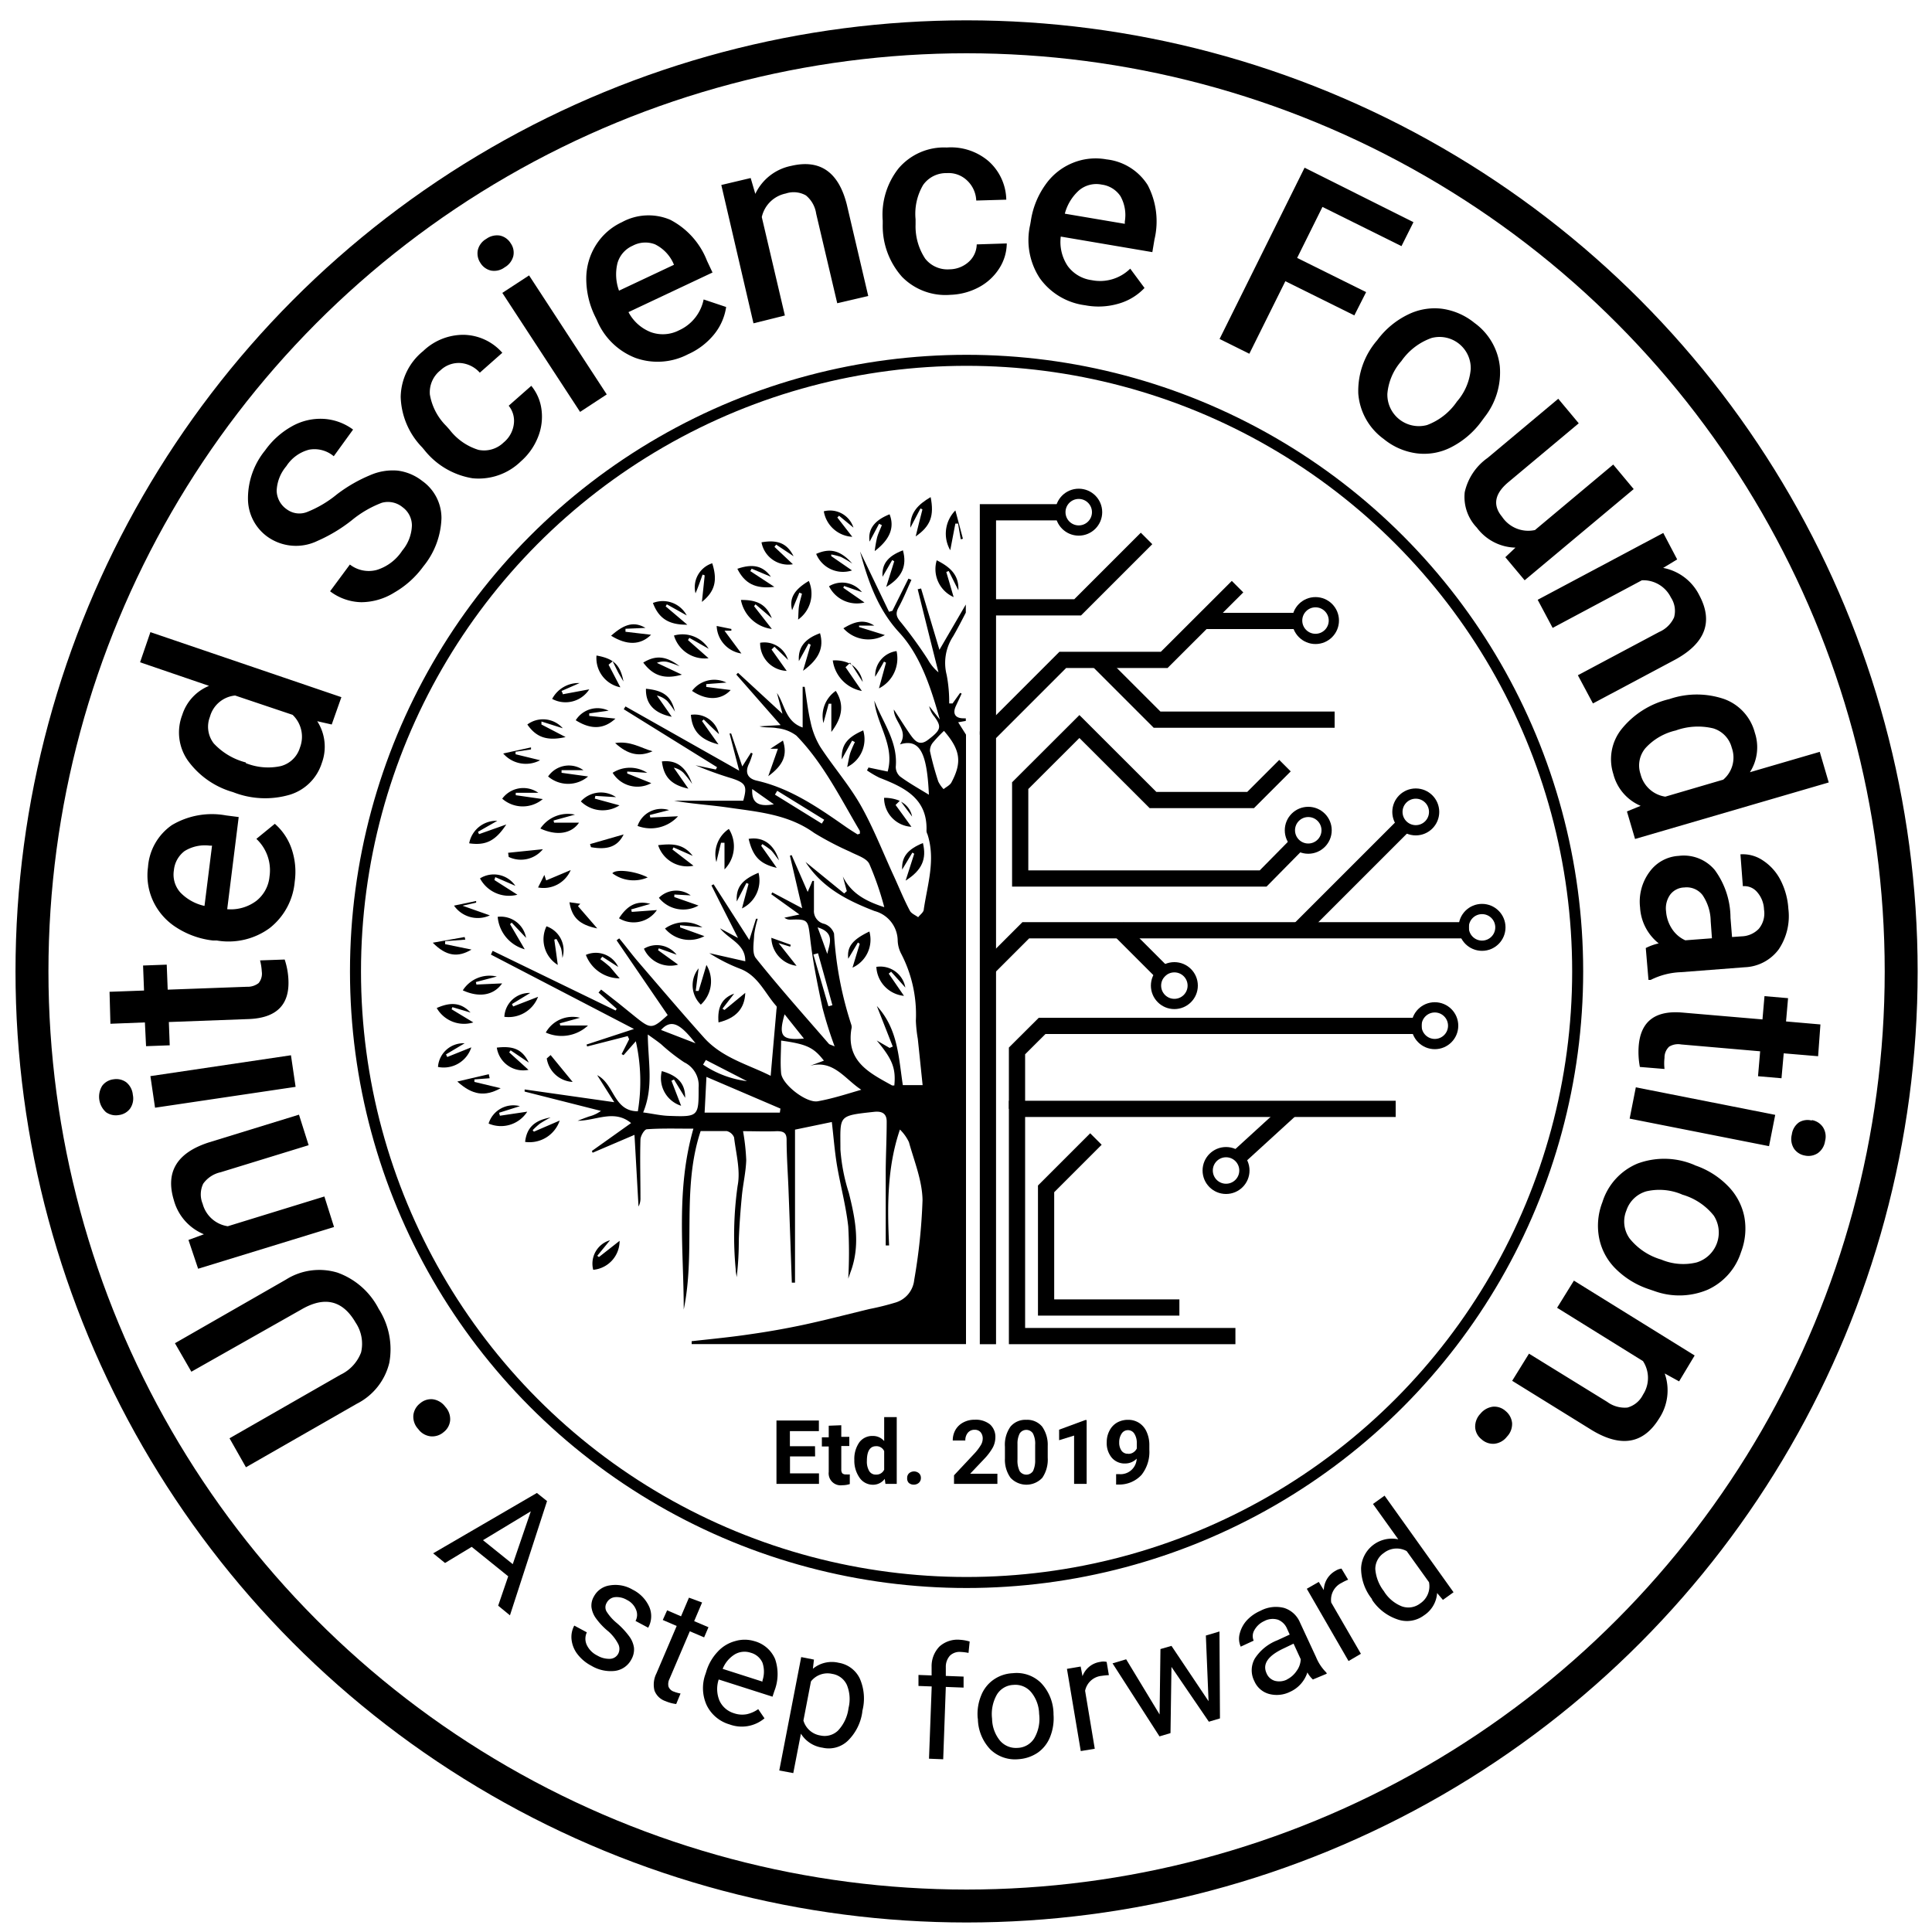 <svg id="Layer_1" data-name="Layer 1" xmlns="http://www.w3.org/2000/svg" viewBox="0 0 200 200"><defs><style>.cls-1,.cls-2,.cls-3,.cls-4,.cls-6{fill:none;}.cls-1,.cls-2,.cls-4,.cls-5,.cls-6{stroke:#000;stroke-miterlimit:10;}.cls-1{stroke-width:3.41px;}.cls-2{stroke-width:1.14px;}.cls-4,.cls-5{stroke-width:1.68px;}.cls-6{stroke-width:1.06px;}</style></defs><path d="M43.3,147.94a1.87,1.87,0,0,1-.51-1.43,1.8,1.8,0,0,1,.69-1.23,1.74,1.74,0,0,1,1.31-.43,1.92,1.92,0,0,1,1.3.77,1.9,1.9,0,0,1,.51,1.4,1.72,1.72,0,0,1-.66,1.22,1.8,1.8,0,0,1-1.34.45A1.83,1.83,0,0,1,43.3,147.94Z"/><path d="M18.11,139.05l11.48-6.58a6.47,6.47,0,0,1,5.34-.73,7.72,7.72,0,0,1,4.27,3.75,7.75,7.75,0,0,1,1.1,5.59,6.44,6.44,0,0,1-3.37,4.24l-11.47,6.57-1.7-3,11.49-6.58A4.19,4.19,0,0,0,37.38,140a3.93,3.93,0,0,0-.57-3.09q-2-3.45-5.6-1.36L19.81,142Z"/><path d="M19.51,128.36l1.6-.59A5.31,5.31,0,0,1,18,124.25q-1.35-4.4,3.66-6l9.29-2.86,1,3.16-9.11,2.8a3,3,0,0,0-1.8,1.18,2.55,2.55,0,0,0-.06,2.09,3.17,3.17,0,0,0,2.6,2.32l10-3.08,1,3.16-14.07,4.32Z"/><path d="M12.3,115.43a1.77,1.77,0,0,1-1.32-.29,2.15,2.15,0,0,1-.4-2.74,1.71,1.71,0,0,1,1.17-.67,1.75,1.75,0,0,1,1.31.3,1.88,1.88,0,0,1,.69,1.3,1.84,1.84,0,0,1-.29,1.44A1.71,1.71,0,0,1,12.3,115.43Zm17.82-6.19.48,3.27-14.55,2.16-.48-3.27Z"/><path d="M11.34,102.67l3.57-.13-.1-2.59,2.45-.09.1,2.59,8.2-.3a1.85,1.85,0,0,0,1.21-.38,1.54,1.54,0,0,0,.33-1.2,5.84,5.84,0,0,0-.18-1.15l2.55-.09a7.7,7.7,0,0,1,.39,2.16q.15,3.81-4.05,4l-8.33.31.09,2.41-2.45.09L15,105.84l-3.57.14Z"/><path d="M30.51,91.27a6.85,6.85,0,0,1-2.6,4.81,7.21,7.21,0,0,1-5.47,1.28l-.4,0A8.82,8.82,0,0,1,18.24,96a6.49,6.49,0,0,1-2.38-2.7,6.32,6.32,0,0,1-.54-3.53,5.78,5.78,0,0,1,2.48-4.36,8.1,8.1,0,0,1,5.59-1l1.32.17-1.19,9.54a4.41,4.41,0,0,0,3-.85,3.63,3.63,0,0,0,1.38-2.54,4.44,4.44,0,0,0-1.36-3.89l1.91-1.56a6,6,0,0,1,1.74,2.6A7.37,7.37,0,0,1,30.51,91.27ZM18,90.1a2.77,2.77,0,0,0,.67,2.29,4.92,4.92,0,0,0,2.5,1.39l.78-6.24-.24,0a4,4,0,0,0-2.6.56A2.82,2.82,0,0,0,18,90.1Z"/><path d="M24.12,82a8.71,8.71,0,0,1-4.66-3.25A5.06,5.06,0,0,1,18.87,74,4.82,4.82,0,0,1,21.64,71L14.5,68.56l1.07-3.12,19.77,6.73-1,2.83-1.5-.34A4.87,4.87,0,0,1,33.31,79,5,5,0,0,1,30,82.27,9.07,9.07,0,0,1,24.12,82Zm1.33-3a6.2,6.2,0,0,0,3.6.31,2.81,2.81,0,0,0,2-1.92,3.13,3.13,0,0,0-.76-3.39l-5.95-2a3,3,0,0,0-2.61,2.21,2.82,2.82,0,0,0,.4,2.75A6.87,6.87,0,0,0,25.45,78.93Z"/><path d="M41.68,52.51a2.38,2.38,0,0,0-2.16-.46,11.08,11.08,0,0,0-3.12,1.82A16.1,16.1,0,0,1,32.85,56a5.09,5.09,0,0,1-5.18-.45,4.85,4.85,0,0,1-2-3.92,7.85,7.85,0,0,1,1.77-5,8.46,8.46,0,0,1,2.8-2.51,6,6,0,0,1,3.25-.76,5.68,5.68,0,0,1,3.06,1.11l-2,2.76A3.1,3.1,0,0,0,32,46.55a4,4,0,0,0-2.36,1.71,4.19,4.19,0,0,0-1,2.54,2.41,2.41,0,0,0,1.07,1.94,2.18,2.18,0,0,0,2.06.27,11.55,11.55,0,0,0,3.1-1.83,15.4,15.4,0,0,1,3.47-2,5.82,5.82,0,0,1,2.84-.46,5.17,5.17,0,0,1,2.52,1.06,4.7,4.7,0,0,1,2,3.86,8.28,8.28,0,0,1-1.88,5,9.67,9.67,0,0,1-3,2.7,6.53,6.53,0,0,1-3.43,1,5.53,5.53,0,0,1-3.22-1.13l2.05-2.77A3.19,3.19,0,0,0,39,59a4.86,4.86,0,0,0,2.64-2,4.26,4.26,0,0,0,1-2.6A2.34,2.34,0,0,0,41.68,52.51Z"/><path d="M52.13,45.81a2.94,2.94,0,0,0,1.06-1.9A2.48,2.48,0,0,0,52.66,42L55,39.94a4.82,4.82,0,0,1,1.06,2.49,5.65,5.65,0,0,1-.38,2.85,6.52,6.52,0,0,1-1.76,2.48,6.26,6.26,0,0,1-5,1.75,8,8,0,0,1-5-2.94l-.22-.26a7.81,7.81,0,0,1-2.22-5.21,6.23,6.23,0,0,1,2.33-4.76A6,6,0,0,1,48,34.66a5.45,5.45,0,0,1,4,1.86l-2.33,2.06a3,3,0,0,0-2-1,2.75,2.75,0,0,0-2.08.76,2.89,2.89,0,0,0-1.09,2.5,6,6,0,0,0,1.68,3.24l.35.39a6,6,0,0,0,3,2.1A2.9,2.9,0,0,0,52.13,45.81Z"/><path d="M49.74,27.23a1.76,1.76,0,0,1-.28-1.32,1.81,1.81,0,0,1,.88-1.18,1.88,1.88,0,0,1,1.43-.34,1.73,1.73,0,0,1,1.1.8,1.67,1.67,0,0,1,.27,1.31,1.87,1.87,0,0,1-.89,1.17,1.81,1.81,0,0,1-1.42.34A1.73,1.73,0,0,1,49.74,27.23Zm13.07,13.6-2.76,1.81L52,30.32l2.77-1.81Z"/><path d="M71.23,36.67a6.8,6.8,0,0,1-5.45.38,7.1,7.1,0,0,1-4-3.93l-.18-.37a8.86,8.86,0,0,1-.91-3.92,6.52,6.52,0,0,1,1-3.46A6.3,6.3,0,0,1,64.38,23a5.74,5.74,0,0,1,5-.25A8.08,8.08,0,0,1,73.19,27l.57,1.21-8.7,4.1a4.43,4.43,0,0,0,2.33,2.08,3.66,3.66,0,0,0,2.89-.19A4.48,4.48,0,0,0,72.84,31l2.33.78a5.82,5.82,0,0,1-1.26,2.85A7.28,7.28,0,0,1,71.23,36.67ZM65.49,25.44a2.8,2.8,0,0,0-1.57,1.8,4.9,4.9,0,0,0,.16,2.85l5.69-2.68-.1-.23a4.05,4.05,0,0,0-1.87-1.89A2.78,2.78,0,0,0,65.49,25.44Z"/><path d="M77.71,18.43l.48,1.64a5.24,5.24,0,0,1,3.72-2.9q4.47-1.05,5.75,4l2.22,9.47-3.21.75-2.18-9.27a3,3,0,0,0-1.06-1.89,2.57,2.57,0,0,0-2.08-.2,3.2,3.2,0,0,0-2.49,2.44l2.39,10.19L78,33.47,74.67,19.15Z"/><path d="M98.29,27.88a3,3,0,0,0,2-.78,2.49,2.49,0,0,0,.82-1.8l3.11-.1a4.87,4.87,0,0,1-.78,2.59,5.63,5.63,0,0,1-2.12,1.95,6.7,6.7,0,0,1-2.94.78,6.29,6.29,0,0,1-5-1.86,7.92,7.92,0,0,1-2-5.47v-.34a7.73,7.73,0,0,1,1.64-5.42A6.16,6.16,0,0,1,98,15.27a6,6,0,0,1,4.32,1.4,5.48,5.48,0,0,1,1.85,4l-3.11.09a3,3,0,0,0-.93-2.06A2.77,2.77,0,0,0,98,17.92a2.91,2.91,0,0,0-2.44,1.23,5.89,5.89,0,0,0-.78,3.55v.53a6.06,6.06,0,0,0,1,3.55A2.93,2.93,0,0,0,98.29,27.88Z"/><path d="M112.33,31.6a6.83,6.83,0,0,1-4.69-2.8,7.17,7.17,0,0,1-1-5.52l.07-.4a8.63,8.63,0,0,1,1.5-3.74,6.37,6.37,0,0,1,2.8-2.26,6.26,6.26,0,0,1,3.54-.38,5.79,5.79,0,0,1,4.26,2.66,8.1,8.1,0,0,1,.7,5.63l-.22,1.31-9.48-1.61a4.47,4.47,0,0,0,.72,3.05A3.67,3.67,0,0,0,113,29a4.44,4.44,0,0,0,4-1.19l1.48,2a5.92,5.92,0,0,1-2.67,1.62A7.38,7.38,0,0,1,112.33,31.6Zm1.72-12.49a2.78,2.78,0,0,0-2.32.57,4.91,4.91,0,0,0-1.5,2.44l6.21,1.05,0-.24a4,4,0,0,0-.45-2.62A2.76,2.76,0,0,0,114.05,19.11Z"/><path d="M140.2,32.65l-7.14-3.54-3.73,7.51-3.08-1.53,8.8-17.73L146.32,23l-1.24,2.48-8.18-4.06-2.62,5.28,7.14,3.54Z"/><path d="M142.65,35.11a8.65,8.65,0,0,1,3.07-2.53,6.23,6.23,0,0,1,3.54-.62,6.79,6.79,0,0,1,3.38,1.47,6.4,6.4,0,0,1,2.62,4.49,7.5,7.5,0,0,1-1.56,5.24l-.46.62a8.89,8.89,0,0,1-3.06,2.54,6.11,6.11,0,0,1-3.52.61,6.76,6.76,0,0,1-3.41-1.48,6.4,6.4,0,0,1-2.64-4.7,8,8,0,0,1,1.94-5.51Zm2.42,2.27a5.88,5.88,0,0,0-1.45,3.38A3.26,3.26,0,0,0,147.73,44a6.49,6.49,0,0,0,3.09-2.43,5.87,5.87,0,0,0,1.43-3.37,3.23,3.23,0,0,0-4.06-3.21A6.41,6.41,0,0,0,145.07,37.38Z"/><path d="M156.88,56.69a5.13,5.13,0,0,1-4-2.07,4.58,4.58,0,0,1-1.25-3.68A5.92,5.92,0,0,1,154,47.4l7.31-6.12,2.12,2.54-7.28,6.09c-1.43,1.19-1.65,2.39-.66,3.58a3.26,3.26,0,0,0,3.41,1.38L167,48.09l2.12,2.54-11.29,9.44-2-2.39Z"/><path d="M173.62,57.91l-1.45.88a5.27,5.27,0,0,1,3.75,2.85q2.16,4.06-2.44,6.61l-8.58,4.57-1.56-2.92,8.42-4.48a3,3,0,0,0,1.54-1.51,2.52,2.52,0,0,0-.33-2.06,3.19,3.19,0,0,0-3-1.78L160.73,65l-1.55-2.91,13-6.92Z"/><path d="M172.81,72.37a8.77,8.77,0,0,1,5.69,0,5.07,5.07,0,0,1,3.16,3.48,4.78,4.78,0,0,1-.51,4.09l7.23-2.11.93,3.17-20.05,5.85L168.42,84l1.42-.58a4.88,4.88,0,0,1-2.83-3.3,5,5,0,0,1,.82-4.6A9,9,0,0,1,172.81,72.37Zm.66,3.25a6.08,6.08,0,0,0-3.12,1.81,2.78,2.78,0,0,0-.52,2.71,3.11,3.11,0,0,0,2.56,2.33l6-1.76a3,3,0,0,0,.88-3.31,2.82,2.82,0,0,0-1.92-2A6.77,6.77,0,0,0,173.47,75.62Z"/><path d="M170.37,98.14a5.57,5.57,0,0,1,1.34-.48,5.11,5.11,0,0,1-1.93-3.72,5.17,5.17,0,0,1,1-3.71,4,4,0,0,1,3-1.63,4.18,4.18,0,0,1,3.73,1.46A8.41,8.41,0,0,1,179.14,95l.16,2,1-.07a2.57,2.57,0,0,0,1.77-.78,2.49,2.49,0,0,0,.54-2,2.88,2.88,0,0,0-.71-1.8,1.72,1.72,0,0,0-1.48-.61l-.25-3.3a3.7,3.7,0,0,1,2.32.63,5.34,5.34,0,0,1,1.81,2,7.51,7.51,0,0,1,.83,3,6.16,6.16,0,0,1-1,4.21,4.6,4.6,0,0,1-3.52,1.85l-6.61.51a7.54,7.54,0,0,0-3.12.8l-.23,0Zm2.1-3.8a3.79,3.79,0,0,0,.61,1.81,3.23,3.23,0,0,0,1.38,1.19l2.76-.21-.13-1.78a4.92,4.92,0,0,0-.85-2.7,2.08,2.08,0,0,0-1.88-.78,1.89,1.89,0,0,0-1.46.74A2.44,2.44,0,0,0,172.47,94.34Z"/><path d="M188.21,109.34l-3.56-.3-.23,2.58-2.43-.21.22-2.58-8.18-.71a1.78,1.78,0,0,0-1.24.23,1.53,1.53,0,0,0-.48,1.15,5,5,0,0,0,0,1.16l-2.55-.21a8.31,8.31,0,0,1-.12-2.2c.21-2.53,1.72-3.67,4.51-3.43l8.3.71.21-2.41,2.44.21-.21,2.41,3.56.31Z"/><path d="M168.7,115.8l.64-3.24,14.43,2.85-.64,3.24Zm18.86.15a1.73,1.73,0,0,1,1.14.72,1.79,1.79,0,0,1,.23,1.45,1.84,1.84,0,0,1-.76,1.26,1.76,1.76,0,0,1-1.34.24,1.71,1.71,0,0,1-1.12-.72,1.86,1.86,0,0,1-.22-1.46,1.83,1.83,0,0,1,.75-1.26A1.72,1.72,0,0,1,187.56,116Z"/><path d="M175.51,120.65a8.61,8.61,0,0,1,3.37,2.13,6.27,6.27,0,0,1,1.69,3.17,6.78,6.78,0,0,1-.34,3.67,6.41,6.41,0,0,1-3.45,3.89,7.55,7.55,0,0,1-5.46.16l-.73-.25a8.79,8.79,0,0,1-3.38-2.12,6.14,6.14,0,0,1-1.67-3.15,6.71,6.71,0,0,1,.34-3.7,6.37,6.37,0,0,1,3.64-4,7.94,7.94,0,0,1,5.84.13Zm-1.39,3a6,6,0,0,0-3.67-.33,3.06,3.06,0,0,0-2.09,2,3,3,0,0,0,.34,2.89,6.53,6.53,0,0,0,3.27,2.18,5.86,5.86,0,0,0,3.65.3,3.23,3.23,0,0,0,1.79-4.85A6.44,6.44,0,0,0,174.12,123.66Z"/><path d="M173.82,143l-1.49-.82a5.28,5.28,0,0,1-.59,4.68q-2.42,3.91-6.93,1.2l-8.27-5.12,1.74-2.81,8.11,5a3.06,3.06,0,0,0,2.08.58,2.55,2.55,0,0,0,1.61-1.33,3.18,3.18,0,0,0,0-3.48l-8.89-5.52,1.74-2.81,12.5,7.75Z"/><path d="M156,148.72a1.88,1.88,0,0,1-1.33.74,1.78,1.78,0,0,1-1.32-.48,1.7,1.7,0,0,1-.64-1.22,1.92,1.92,0,0,1,.54-1.41,2,2,0,0,1,1.3-.73,1.74,1.74,0,0,1,1.31.45,1.84,1.84,0,0,1,.67,1.23A1.88,1.88,0,0,1,156,148.72Z"/><path d="M52.61,163.18l-3.78-3.05-2.76,1.67-1.23-1,10.74-6.25,1.05.84-3.84,11.83-1.22-1ZM50,159.44l3.08,2.48,1.87-5.47Z"/><path d="M64,171.19a1.1,1.1,0,0,0,0-1A4.52,4.52,0,0,0,63,168.9a7.14,7.14,0,0,1-1.29-1.35,2.53,2.53,0,0,1-.48-1.16,1.84,1.84,0,0,1,.25-1.12,2.21,2.21,0,0,1,1.64-1.15,3.5,3.5,0,0,1,2.37.44,3.66,3.66,0,0,1,1.73,1.8,2.44,2.44,0,0,1-.12,2.14l-1.31-.7a1.33,1.33,0,0,0,.05-1.17,1.91,1.91,0,0,0-.93-1,2.07,2.07,0,0,0-1.28-.29,1.09,1.09,0,0,0-.83.59.88.88,0,0,0,0,.91A5,5,0,0,0,63.83,168a8.24,8.24,0,0,1,1.29,1.37,2.59,2.59,0,0,1,.51,1.21,2.07,2.07,0,0,1-.27,1.2,2.24,2.24,0,0,1-1.7,1.19,3.9,3.9,0,0,1-2.44-.53,4.32,4.32,0,0,1-1.44-1.2,3,3,0,0,1-.61-1.49,2.47,2.47,0,0,1,.28-1.47l1.3.7a1.53,1.53,0,0,0,0,1.32,2.34,2.34,0,0,0,1.08,1.08,2.42,2.42,0,0,0,1.35.34A1,1,0,0,0,64,171.19Z"/><path d="M72.68,165.89l-.82,1.93,1.48.63-.45,1.05-1.48-.63-2.1,4.92a1.2,1.2,0,0,0-.11.8.87.87,0,0,0,.57.53,3.45,3.45,0,0,0,.68.19L70,176.4a4,4,0,0,1-1.11-.3A1.83,1.83,0,0,1,67.75,175a2.56,2.56,0,0,1,.2-1.76l2.1-4.92-1.44-.62.45-1,1.44.62.82-1.93Z"/><path d="M75.52,178.51a3.8,3.8,0,0,1-2.37-2,4.26,4.26,0,0,1-.1-3.27l.08-.26a5.14,5.14,0,0,1,1.17-2,3.77,3.77,0,0,1,1.79-1.09,3.46,3.46,0,0,1,2,0,3.24,3.24,0,0,1,2.15,1.86,4.79,4.79,0,0,1-.08,3.31l-.19.58-5.57-1.78a3.14,3.14,0,0,0,.08,2.19,2.41,2.41,0,0,0,1.49,1.3,2.59,2.59,0,0,0,1.36.1,3.27,3.27,0,0,0,1.16-.52l.65.95A3.65,3.65,0,0,1,75.52,178.51Zm2.19-7.42a2,2,0,0,0-1.63.16,3.13,3.13,0,0,0-1.27,1.51l4.12,1.32,0-.11a2.88,2.88,0,0,0,0-1.85A1.86,1.86,0,0,0,77.71,171.09Z"/><path d="M89.26,177.26a5.16,5.16,0,0,1-1.49,2.94,2.85,2.85,0,0,1-2.62.72,3.15,3.15,0,0,1-2.24-1.45l-.79,4.08-1.45-.27,2.27-11.74,1.32.26-.11.95a3.07,3.07,0,0,1,2.67-.62A2.94,2.94,0,0,1,89,173.75a5.14,5.14,0,0,1,.27,3.37Zm-1.42-.45a3.85,3.85,0,0,0-.17-2.38,2,2,0,0,0-1.52-1.15,2.17,2.17,0,0,0-2.2.78l-.78,4.05a2.18,2.18,0,0,0,1.77,1.55,2,2,0,0,0,1.81-.51A4.13,4.13,0,0,0,87.84,176.81Z"/><path d="M96.17,182.06l.28-7.48-1.37-.05,0-1.14,1.36.05,0-.89a2.91,2.91,0,0,1,.82-2.11,2.8,2.8,0,0,1,2.12-.69,4.37,4.37,0,0,1,1,.18l-.12,1.18a4.87,4.87,0,0,0-.79-.1,1.44,1.44,0,0,0-1.13.38,1.72,1.72,0,0,0-.43,1.19l0,.91,1.84.07,0,1.14-1.84-.07-.27,7.49Z"/><path d="M101.21,177.85a5,5,0,0,1,.35-2.31,3.6,3.6,0,0,1,1.28-1.65,3.74,3.74,0,0,1,2-.68,3.59,3.59,0,0,1,2.92,1,4.7,4.7,0,0,1,1.3,3.17v.1a5.19,5.19,0,0,1-.34,2.29,3.61,3.61,0,0,1-1.27,1.65,4,4,0,0,1-2,.69,3.67,3.67,0,0,1-2.92-1,4.7,4.7,0,0,1-1.3-3.16Zm1.49.08a3.67,3.67,0,0,0,.81,2.25,2.17,2.17,0,0,0,1.84.76,2.1,2.1,0,0,0,1.72-1,4,4,0,0,0,.5-2.51,3.66,3.66,0,0,0-.82-2.25,2.13,2.13,0,0,0-1.84-.76,2.1,2.1,0,0,0-1.71,1A4.07,4.07,0,0,0,102.7,177.93Z"/><path d="M114.79,173.41a6.7,6.7,0,0,0-.72.07,1.94,1.94,0,0,0-1.74,1.55l1,6-1.45.24-1.43-8.51,1.42-.24.19,1a2.29,2.29,0,0,1,1.83-1.48,1.48,1.48,0,0,1,.67,0Z"/><path d="M125.11,176.11l-.28-6.8,1.41-.42.05,9-1.15.34-3.87-5.67-.1,6.85-1.14.34-4.86-7.56,1.41-.42,3.46,5.71.09-6.77,1.14-.33Z"/><path d="M135.91,173.86a2.84,2.84,0,0,1-.57-.73,3.3,3.3,0,0,1-1.78,2,3.09,3.09,0,0,1-2.21.22,2.32,2.32,0,0,1-1.5-1.32,2.45,2.45,0,0,1,.05-2.34,4.85,4.85,0,0,1,2.31-1.88l1.3-.6-.28-.62a1.69,1.69,0,0,0-.94-.92,1.86,1.86,0,0,0-1.43.15,2.2,2.2,0,0,0-1,.92,1.2,1.2,0,0,0-.08,1.1l-1.34.62a2,2,0,0,1-.11-1.33,3.2,3.2,0,0,1,.73-1.38,4.19,4.19,0,0,1,1.42-1,3.39,3.39,0,0,1,2.44-.3,2.64,2.64,0,0,1,1.65,1.5l1.67,3.6a4.81,4.81,0,0,0,1.06,1.59l.05.12Zm-2.69,0a2.59,2.59,0,0,0,1-.88,2.15,2.15,0,0,0,.43-1.22l-.74-1.61-1,.48q-2.46,1.14-1.8,2.58a1.33,1.33,0,0,0,.87.79A1.8,1.8,0,0,0,133.22,173.87Z"/><path d="M139.56,163.53a4.42,4.42,0,0,0-.66.32,1.94,1.94,0,0,0-1.09,2.05l3.07,5.3-1.28.75-4.32-7.48,1.24-.71.52.85a2.34,2.34,0,0,1,1.21-2,1.54,1.54,0,0,1,.62-.23Z"/><path d="M142,165.5a5.1,5.1,0,0,1-1.1-3.15,3.19,3.19,0,0,1,3.85-3l-2.62-3.66,1.2-.86,7.14,10-1.1.79-.6-.71a3,3,0,0,1-1.37,2.32,2.94,2.94,0,0,1-2.7.42,5.13,5.13,0,0,1-2.64-2Zm1.29-.73a3.85,3.85,0,0,0,1.83,1.52A2,2,0,0,0,147,166a2.14,2.14,0,0,0,.93-2.21l-2.31-3.22a2.14,2.14,0,0,0-2.36.19,2,2,0,0,0-.89,1.66A4.29,4.29,0,0,0,143.3,164.77Z"/><path d="M84.38,150.77h-2.6v1.75h3v1.09h-4.4v-6.56h4.39v1.1h-3v1.56h2.6Z"/><path d="M87.09,147.54v1.2h.83v.95h-.83v2.43a.65.65,0,0,0,.1.39.52.52,0,0,0,.4.12,2.17,2.17,0,0,0,.38,0v1a2.54,2.54,0,0,1-.78.12,1.24,1.24,0,0,1-1.4-1.38v-2.63h-.71v-.95h.71v-1.2Z"/><path d="M88.44,151.14a3,3,0,0,1,.51-1.82,1.66,1.66,0,0,1,1.4-.67,1.51,1.51,0,0,1,1.18.53V146.7h1.3v6.91H91.66l-.07-.52a1.51,1.51,0,0,1-1.25.61A1.67,1.67,0,0,1,89,153,3.07,3.07,0,0,1,88.44,151.14Zm1.3.09a1.9,1.9,0,0,0,.24,1.05.77.77,0,0,0,.7.37.88.88,0,0,0,.85-.51v-1.92a.87.87,0,0,0-.84-.51C90.06,149.71,89.74,150.22,89.74,151.23Z"/><path d="M93.91,153a.63.63,0,0,1,.21-.5.79.79,0,0,1,1,0,.63.63,0,0,1,.21.5.66.66,0,0,1-.21.5.78.78,0,0,1-.53.19.75.75,0,0,1-.52-.19A.66.66,0,0,1,93.91,153Z"/><path d="M103.25,153.61H98.76v-.89l2.12-2.26a5.2,5.2,0,0,0,.64-.84,1.31,1.31,0,0,0,.21-.67,1,1,0,0,0-.22-.69.8.8,0,0,0-.63-.25.87.87,0,0,0-.69.31,1.2,1.2,0,0,0-.26.8h-1.3a2.17,2.17,0,0,1,.28-1.1,2,2,0,0,1,.81-.77,2.43,2.43,0,0,1,1.19-.28,2.36,2.36,0,0,1,1.57.48,1.73,1.73,0,0,1,.56,1.37,2.34,2.34,0,0,1-.25,1,5.79,5.79,0,0,1-.87,1.17l-1.49,1.57h2.82Z"/><path d="M108.46,150.9a3.35,3.35,0,0,1-.56,2.08,2.25,2.25,0,0,1-3.29,0,3.2,3.2,0,0,1-.58-2v-1.21a3.24,3.24,0,0,1,.57-2.08,2,2,0,0,1,1.64-.71,2,2,0,0,1,1.64.7,3.26,3.26,0,0,1,.58,2Zm-1.3-1.33a2.33,2.33,0,0,0-.23-1.18.82.82,0,0,0-1.37,0,2.28,2.28,0,0,0-.23,1.1v1.6a2.47,2.47,0,0,0,.22,1.19.83.83,0,0,0,1.39,0,2.54,2.54,0,0,0,.22-1.15Z"/><path d="M112.49,153.61h-1.3v-5l-1.55.48V148l2.71-1h.14Z"/><path d="M117.67,151a1.67,1.67,0,0,1-1.19.5,1.75,1.75,0,0,1-1.39-.6,2.34,2.34,0,0,1-.52-1.61,2.48,2.48,0,0,1,.28-1.18,2,2,0,0,1,.78-.84,2.27,2.27,0,0,1,1.14-.29,2.06,2.06,0,0,1,1.15.32,2.11,2.11,0,0,1,.78.93,3.26,3.26,0,0,1,.28,1.39v.48a3.83,3.83,0,0,1-.81,2.58,3.12,3.12,0,0,1-2.31,1h-.32v-1.08h.29A1.67,1.67,0,0,0,117.67,151Zm-.87-.5a.89.89,0,0,0,.54-.16,1,1,0,0,0,.34-.39v-.53a1.76,1.76,0,0,0-.25-1,.77.77,0,0,0-.67-.37.76.76,0,0,0-.65.36,1.59,1.59,0,0,0-.25.9,1.43,1.43,0,0,0,.25.88A.79.79,0,0,0,116.8,150.49Z"/><circle class="cls-1" cx="100.06" cy="100.56" r="96.75"/><circle class="cls-2" cx="100.06" cy="100.56" r="63.26"/><path class="cls-3" d="M72.94,115.19h7.79l.06-.42-7.66-3.28C73.06,112.84,73,114.1,72.94,115.19Z"/><path class="cls-3" d="M73.07,109.74l-.29.48a10.43,10.43,0,0,0,4.55,1.71Z"/><path class="cls-3" d="M100,76.05V74.63l-.79.14Z"/><path class="cls-3" d="M83.24,107.52l-2-2.51C80.56,107.28,80.93,107.71,83.24,107.52Z"/><path class="cls-3" d="M96.6,76.82a1.33,1.33,0,0,0-.33.91c.23,1.07.53,2.11.86,3.15a3.13,3.13,0,0,0,.55.79c.28-.23.65-.4.81-.69,1.12-2.08.93-3.36-.77-5.34A13.84,13.84,0,0,0,96.6,76.82Z"/><path class="cls-3" d="M83.84,110.36l1.43-.53c-1.07-1.38-1.79-1.71-4.43-2.08,0,1.14-.08,2.26,0,3.37s2.64,3.14,3.81,2.91c1.51-.3,3-.78,4.47-1.19C87.45,111.75,86.27,109.7,83.84,110.36Z"/><path class="cls-3" d="M84.65,96c.4,1.09.69,1.92,1,2.75C85.85,97.73,86.5,96.57,84.65,96Z"/><path class="cls-3" d="M70.78,110a19.45,19.45,0,0,1-2.4-1.88c-.44-.35-.91-.67-1.37-1,0,2.8.63,5.4-.48,8.07,1,.13,1.94.33,2.87.36,2.9.11,2.93,0,2.87-2.92A2.66,2.66,0,0,0,70.78,110Zm-.23,4.5a3,3,0,0,1-2-3.59c1.73.5,2.42,1.33,2.42,2.77l-1.15-1.9-.26.13Z"/><path class="cls-3" d="M84.2,98.81l1.56,5.36.41-.11c-.5-1.8-1-3.59-1.49-5.38Z"/><path class="cls-3" d="M80.22,82.27l4.85,3,.25-.35-4.86-3Z"/><path class="cls-3" d="M80.11,83.26l-2.24-1.58C77.79,83.1,78.48,83.55,80.11,83.26Z"/><path class="cls-3" d="M98,69.87a14.89,14.89,0,0,1,.26,2.92l.35,0,.78-1.09.16.07c-.2.44-.41.87-.61,1.31-.36.81,0,1.21.8,1.25H100v-5a3.48,3.48,0,0,1-.21-3,1.43,1.43,0,0,1,.21.12V63.38c-.42.82-.85,1.65-1.31,2.45A5,5,0,0,0,98,69.87Z"/><path class="cls-3" d="M68.38,106.62,72,108C70.55,106.17,69.57,105.35,68.38,106.62Z"/><path d="M99.19,74.77l.79-.14v-.27h-.24c-.81,0-1.16-.44-.8-1.25.2-.44.41-.87.61-1.31l-.16-.07-.78,1.09-.35,0A14.89,14.89,0,0,0,98,69.87a5,5,0,0,1,.67-4c.46-.8.89-1.63,1.31-2.45v-.84l-2.73,4.69-1.9-6.35L95,61q1.06,4.29,2.15,8.6a4.68,4.68,0,0,1-1.11-1.35,45,45,0,0,0-2.74-3.78c-.5-.58-.64-.94-.27-1.61.5-.91.88-1.88,1.32-2.83l-.31-.13-1.66,3.33-.35.1-3-6.24c.83,3.07,1.85,6,4.06,8.39s3.29,5.76,4.2,9L96.19,73.1a2.49,2.49,0,0,0,.54,1.09c.78,1.07.67,1.39-.68,2.41-.89.67-1.37.07-1.82-.56-.59-.85-1.13-1.73-1.7-2.59,0,1.27,1.58,2.15.63,3.61,2.18-.68,2.81,1.14,3,5.21-1.08-.66-2.1-1.23-3-1.9a1.33,1.33,0,0,1-.43-1c.22-2.61-1.35-4.6-2.22-6.84.24,2.47,2.14,4.62,1.38,7.34l-2-.42c0,.1-.1.2-.14.3a9.91,9.91,0,0,0,1.29.76c2.57,1,5,2.14,4.87,5.51a.83.83,0,0,0,.1.34c.86,2.64,0,5.2-.38,7.77,0,.3-.38.55-.58.82-.3-.22-.71-.38-.86-.67C93.51,93,93,91.69,92.4,90.41c-1.05-2.31-2-4.71-3.22-6.9s-2.9-4.1-4.27-6.2a8.23,8.23,0,0,1-1-2.57c-.28-1.19-.41-2.42-.61-3.64l-.21,0v4.21c-1.81-.63-1.83-2.37-2.66-3.57L81,73.89,76.4,69.65l-.18.18,4.59,5.23-2.19.13c.61.17,1.24.07,1.82.19a4,4,0,0,1,2,.77C85.22,79,87,82.62,89,86a.69.69,0,0,1,0,.32c-.1,0-.2.07-.24.05-.4-.25-.8-.5-1.19-.77-2.86-2-5.75-4-9.24-4.79-.95-.22-1.25-.86-.77-1.8A7.47,7.47,0,0,0,77.91,78l-.17-.08-.9,1.42c-.45-1.32-.8-2.37-1.15-3.41l-.17,0,1,3.85L64.75,73.13l-.18.29,9.66,6-.13.24L72,79.22a36.88,36.88,0,0,0,3.77,1.36c1.44.48,1.6.79,1.17,2.31H69.78c1.9.34,3.81.44,5.69.72,3.06.44,6.16.7,8.82,2.62A31.94,31.94,0,0,0,88,88.17c.72.38,1.72.66,2,1.28a31.5,31.5,0,0,1,1.54,4.46c-1.93-.62-3.44-1.44-4.29-3.18l.41,1.52-.27.24-4-3.26c1.74,2.7,4.36,4,7.14,5.08a3.21,3.21,0,0,1,2.4,3.09,3.21,3.21,0,0,0,.37,1.35,13.64,13.64,0,0,1,1.51,6.92,14.64,14.64,0,0,0,.2,1.87c.17,1.59.33,3.18.5,4.79H93.46c-.44-2.86-.49-5.8-2.69-8.19l1.65,4.2-.33.14-1.33-.77c1.58,1.9,2,2.83,1.82,4.66-.07,0-.17,0-.22,0-2.31-1.28-4.76-2.46-4.23-5.82a.81.81,0,0,0,0-.46,37.07,37.07,0,0,1-1.79-9.45,1.61,1.61,0,0,0-1-1,1.36,1.36,0,0,1-1.08-1.45c0-1,0-2,0-3l-.16,0c-.13.32-.27.63-.49,1.14l-1.66-3.81-.18.06c.42,1.78.83,3.57,1.27,5.44l-3.09-1.64-.11.19,2.92,2.1L81.2,95a.94.94,0,0,0,.66.2c1.81-.07,1.78.08,2,1.86.27,2.44.77,4.86,1.28,7.26a41.36,41.36,0,0,0,1.26,4c-.36-.16-.53-.18-.61-.28-2.54-2.93-5.12-5.82-7.54-8.85-.42-.52-.21-1.6-.18-2.42a9.68,9.68,0,0,1,.37-1.66l-.18,0c-.21.68-.43,1.36-.69,2.2l-3.7-5.77-.22.12c.86,1.72,1.73,3.43,2.75,5.44l-1.86-1c.9,1.15,2.64,1.61,2.61,3.41l-3.72-.84a17.38,17.38,0,0,0,3.25,1.64c1.82.73,2.51,2.52,3.69,3.84.08.1,0,.31,0,.46-.19,2.21-.39,4.42-.59,6.76-2.32-1.17-5-1.84-6.89-3.94-2.3-2.57-4.54-5.2-6.79-7.82-.69-.8-1.31-1.65-2-2.47l-.27.2,5.29,7.74c-1.61,1.46-1.74,1.47-3.34.19l-1.74-1.41-1.81-1.42-.27.31,1.88,1.68-.11.18L51,98.43l-.18.39,14.81,7.7-4.91,1.61.06.2L65,107.25c0,.11.09.22.13.33l-.78,1.54.2.11,1.27-1.44a18.92,18.92,0,0,1,.21,7.25c-2.53,0-2.41-2.82-4.21-3.74l1.77,2.8-9.28-1.32,0,.22,7.9,2a3.54,3.54,0,0,1-1.24.58c-.4.14-.78.29-1.17.44,1.9,0,3.78-1.21,5.53.24l-4.06,2.89.08.18,4.33-1.85c.15,2.53.28,5,.42,7.42a1.81,1.81,0,0,0,.2-.92c0-2-.06-4,0-6,0-.39.41-1.07.66-1.08,1.54-.11,3.08-.06,4.82-.06-1.83,6.4-1,12.57-1,18.72,1.26-6.11-.25-12.47,1.75-18.47,1,0,1.85,0,2.71,0a1.1,1.1,0,0,1,.75.65c.2,1.67.68,3.42.37,5a36.94,36.94,0,0,0-.2,8.66c0,.28.07.55.1.82a31.66,31.66,0,0,0,.22-3.88c.06-1.52.17-3,.32-4.56.12-1.23.41-2.45.45-3.68a22,22,0,0,0-.33-3c1.25,0,2.39.05,3.51,0,.72,0,1,.2,1,.9,0,1.84.15,3.69.21,5.53.12,3.08.22,6.17.33,9.25h.33V116.94l3.81-.79c.18,1.53.29,3,.53,4.46.36,2.12.93,4.21,1.17,6.35a48.13,48.13,0,0,1,0,5.41c.18-.53.27-.77.35-1,.88-2.67.37-5.27-.29-7.89A19.1,19.1,0,0,1,87,119c0-3.53-.32-3.49,3.46-3.9.84-.1,1.33.17,1.33,1,0,1.64-.08,3.28-.1,4.92,0,2.64,0,5.27,0,7.91l.35,0c-.19-4-.22-8.07,1.12-12a4.47,4.47,0,0,1,.93,1.3c.56,2,1.38,4,1.41,6a59.34,59.34,0,0,1-.86,8.26,2.73,2.73,0,0,1-1.91,2.34,27.22,27.22,0,0,1-2.73.68c-2.23.54-4.46,1.12-6.71,1.61q-2.8.6-5.63,1c-2,.3-4,.49-6.06.72l0,.3H100V76.05ZM77.87,81.68l2.24,1.58C78.48,83.55,77.79,83.1,77.87,81.68Zm7.2,3.58-4.85-3,.24-.4,4.86,3Zm.57,13.49c-.3-.83-.59-1.66-1-2.75C86.5,96.57,85.85,97.73,85.64,98.75Zm.12,5.42L84.2,98.81l.48-.13c.5,1.79,1,3.58,1.49,5.38ZM72,108l-3.57-1.38C69.57,105.35,70.55,106.17,72,108Zm-2.55,7.52c-.93,0-1.85-.23-2.87-.36,1.11-2.67.5-5.27.48-8.07.46.33.93.65,1.37,1a19.45,19.45,0,0,0,2.4,1.88,2.66,2.66,0,0,1,1.49,2.63C72.33,115.52,72.3,115.63,69.4,115.52ZM81.22,105l2,2.51C80.93,107.71,80.56,107.28,81.22,105Zm-8.15,4.73,4.26,2.19a10.43,10.43,0,0,1-4.55-1.71Zm7.66,5.45H72.94c.06-1.09.12-2.35.19-3.7l7.66,3.28ZM84.67,114c-1.17.23-3.71-1.73-3.81-2.91s0-2.23,0-3.37c2.64.37,3.36.7,4.43,2.08l-1.43.53c2.43-.66,3.61,1.39,5.3,2.48C87.65,113.25,86.18,113.73,84.67,114ZM98.49,81c-.16.29-.53.46-.81.69a3.13,3.13,0,0,1-.55-.79c-.33-1-.63-2.08-.86-3.15a1.33,1.33,0,0,1,.33-.91,13.84,13.84,0,0,1,1.12-1.18C99.42,77.62,99.61,78.9,98.49,81Z"/><path d="M58.08,98.17a5.37,5.37,0,0,1,.14,1,2.63,2.63,0,0,0-1.65-3.28,3.12,3.12,0,0,0,1.17,4c-.13-1-.24-1.8-.36-2.62l.22-.07A6.76,6.76,0,0,1,58.08,98.17Z"/><path d="M92.81,67.4a2.56,2.56,0,0,0-2.21,2.66c.29-.49.6-1,.91-1.57l.21.11c-.23.82-.45,1.64-.73,2.66A3.47,3.47,0,0,0,92.81,67.4Z"/><path d="M64.22,71.15,63,68.81l.42-.35c.16.32.32.64.5,1s.36.63.62,1.09c-.32-1.72-1-2.37-2.79-2.69A3.08,3.08,0,0,0,64.22,71.15Z"/><path d="M88.17,68.81l1.14,1.79A2.78,2.78,0,0,0,88.17,68.81Z"/><path d="M88,68.59l-.09.09.23.13Z"/><path d="M89.22,71.53l-1.69-2.46.41-.39a3.53,3.53,0,0,0-1.73-.31A3.72,3.72,0,0,0,89.22,71.53Z"/><path d="M84.89,65.55c-1.62.58-2.3,1.52-2.19,2.89l1-1.82.22.12c-.23.8-.47,1.59-.79,2.7C84.84,68.2,85.3,67,84.89,65.55Z"/><path d="M82,63.17c.21-.52.48-1.17.75-1.82l.27.11c-.1.41-.23.81-.3,1.23s-.06.88-.1,1.45a3.29,3.29,0,0,0,1.11-4C82.14,61.08,81.7,62,82,63.17Z"/><path d="M79.9,64c-.55-1.37-1.45-1.92-3.2-1.89a3.73,3.73,0,0,0,3.2,3l-1.84-2.36.15-.19Z"/><path d="M49,105.84l-2.25-1.36.08-.22,1.88.56c-.94-1-2-1.14-3.5-.47A3.26,3.26,0,0,0,49,105.84Z"/><path d="M53.35,91.7a2.7,2.7,0,0,0-3.66-.77,3.4,3.4,0,0,0,3.87,1.69L51.18,91.1l.09-.3Z"/><path d="M98.72,61.81c-.29-1-.52-1.78-.76-2.6l.25-.1,1,2c.08-1.63-.91-2.44-2.24-3.11A3.17,3.17,0,0,0,98.72,61.81Z"/><path d="M67.4,65.71l-2.65-.31v-.31L66.82,65c-1.13-.66-2.11-.48-3.56.81C64.88,66.81,66.29,66.81,67.4,65.71Z"/><path d="M87.7,79.4a3.2,3.2,0,0,0,1.66-3.79c-1.72.75-2.27,1.54-2.22,3,.31-.58.69-1.26,1.07-1.94l.29.15A10.66,10.66,0,0,0,88,78C87.89,78.39,87.82,78.85,87.7,79.4Z"/><path d="M52.21,105.26a3.27,3.27,0,0,0,3.49-2.07l-2.58,1-.12-.25,1.89-1.15A2.6,2.6,0,0,0,52.21,105.26Z"/><path d="M81.58,68.32a2.56,2.56,0,0,0-2.89-1.78,2.86,2.86,0,0,0,2.75,2.91l-1.57-2.21.3-.29C80.72,67.49,81.27,68,81.58,68.32Z"/><path d="M93.72,102.23a2.63,2.63,0,0,0-3-2.14,3.17,3.17,0,0,0,2.86,3L92,100.79l.25-.2Z"/><path d="M71.65,81.15C71,79.34,70,78.66,68.52,78.82c.19,1.57.92,2.43,2.74,2.82l-1.51-2.17a2,2,0,0,1,1,.53A11.24,11.24,0,0,1,71.65,81.15Z"/><path d="M56.74,80.38a3.19,3.19,0,0,0,4.14,0L58.13,80a2.45,2.45,0,0,0,0-.27H60.4A2.6,2.6,0,0,0,56.74,80.38Z"/><path d="M74.43,76a2.58,2.58,0,0,0-2.91-2c.13,1.63.94,2.57,2.86,3.06-.66-.93-1.19-1.67-1.71-2.42l.18-.16C73.38,75,73.91,75.52,74.43,76Z"/><path d="M67,80a3.32,3.32,0,0,0-3.58,0,3,3,0,0,0,4,1.07l-2.49-1,0-.2Z"/><path d="M58.55,76.3,56.05,75c0-.1,0-.2,0-.31l2.21.7A2.72,2.72,0,0,0,54.59,75C55.5,76.31,56.61,76.74,58.55,76.3Z"/><path d="M51.43,108.45a2.76,2.76,0,0,0,3.28,2.3l-2-1.81.15-.21L54.74,110C54.09,108.67,53.2,108.24,51.43,108.45Z"/><path d="M82.08,58.41l-1.91-1.8.18-.23,1.8,1.2c-.66-1.31-1.61-1.74-3.32-1.44A2.82,2.82,0,0,0,82.08,58.41Z"/><path d="M95.54,87.27c-1.61.66-2.21,1.45-2.15,2.75l1.06-1.76.19.12c-.27.85-.54,1.7-.89,2.78C95.46,90.08,95.94,88.91,95.54,87.27Z"/><path d="M88.2,59.05l-2.15-1.48c0-.06,0-.11,0-.17a7,7,0,0,1,1,.25,11,11,0,0,1,1.18.69c-1.24-1.39-2.32-1.63-3.74-1A3,3,0,0,0,88.2,59.05Z"/><path d="M80.16,60.75l-2.49-1.63.14-.25,2,.84c-.82-1.13-1.86-1.39-3.48-.83C77.07,60.36,78.16,61,80.16,60.75Z"/><path d="M71.15,64.67l-2.24-1.9.12-.21,2.06,1.15a2.8,2.8,0,0,0-3.5-1.29C68.19,64,69.2,64.69,71.15,64.67Z"/><path d="M55.94,85.77c1.72.79,3.22.53,4-.61H57.36l-.06-.22,2.22-.61A3.43,3.43,0,0,0,55.94,85.77Z"/><path d="M51.75,115.5l-.08-.31,2.15-.68a2.68,2.68,0,0,0-3.24,1.8,3.23,3.23,0,0,0,4-1.23Z"/><path d="M72.73,59.48l.22.08c-.09.86-.18,1.73-.29,2.75,1.36-1.09,1.63-2.24,1.07-4A2.6,2.6,0,0,0,72,61.42C72.25,60.84,72.49,60.16,72.73,59.48Z"/><path d="M91.36,59.71l1-1.73.21.12-.83,2.66c1.66-1,2.17-2.2,1.73-3.79C91.87,57.58,91.27,58.41,91.36,59.71Z"/><path d="M68,68.62a1.84,1.84,0,0,1,1.08-.1,10.85,10.85,0,0,1,1.27.45c-1.42-1.1-2.49-1.15-3.76-.38,1,1.34,2.16,1.77,4,1.25Z"/><path d="M48.79,108.42l-2.49,1-.13-.27L48.1,108a2.64,2.64,0,0,0-2.76,2.45A3,3,0,0,0,48.79,108.42Z"/><path d="M71.22,66.26l.14-.23,2,1.13a3.2,3.2,0,0,0-3.59-1.37,3.32,3.32,0,0,0,3.58,2.35Z"/><path d="M69.87,73.67c-.39-1.6-1.16-2.19-3-2.37-.05,1.49.77,2.52,2.67,2.9L68,72a2.31,2.31,0,0,1,1.08.58A8.06,8.06,0,0,1,69.87,73.67Z"/><path d="M74.38,105.84c1.77-.43,2.71-1.4,2.77-3.06L75,104.55l-.21-.13L76,102.86C74.76,103.3,74.24,104.24,74.38,105.84Z"/><path d="M91,54.22l.29.14c-.16.42-.37.83-.49,1.26a12.85,12.85,0,0,0-.25,1.43c1.61-1.23,2.06-2.47,1.54-3.81-1.62.64-2.26,1.59-2.07,2.83Z"/><path d="M72.55,104a3.28,3.28,0,0,0,.58-4.11c-.3,1-.55,1.85-.81,2.69l-.3,0c.1-.77.2-1.54.3-2.34A2.79,2.79,0,0,0,72.55,104Z"/><path d="M64,100.1a2.57,2.57,0,0,0-3.35-1.25,3.76,3.76,0,0,0,3.5,2.43c-.44-.5-.72-.86-1-1.18a12.33,12.33,0,0,0-1-.8,2.56,2.56,0,0,1,.2-.26Z"/><path d="M90,96.43c-1.81.86-2.33,1.62-2.19,2.82l1-1.68.19.13-.75,2.47A3.18,3.18,0,0,0,90,96.43Z"/><path d="M88.23,55.57l-1.55-2,.18-.18,1.49,1.23a2.55,2.55,0,0,0-3.07-1.69A3.17,3.17,0,0,0,88.23,55.57Z"/><path d="M54.46,97.09a2.66,2.66,0,0,0-2.94-2.18,3.83,3.83,0,0,0,2.8,3.36l-1.52-2.6.17-.16Z"/><path d="M61.83,130l1.32-1.61a2.52,2.52,0,0,0-1.74,3.06,3,3,0,0,0,2.73-3L62,130.13Z"/><path d="M89.23,61.3a2.62,2.62,0,0,0-3.41-.61,3.22,3.22,0,0,0,3.67,1.68L87.3,60.85a1.54,1.54,0,0,1,.08-.19Z"/><path d="M56.5,106.89a4,4,0,0,0,4.37-.73H58l-.06-.22,2.1-.58A3.17,3.17,0,0,0,56.5,106.89Z"/><path d="M55.14,117a7.06,7.06,0,0,1,.76-.69,11.34,11.34,0,0,1,1.1-.63c-1.72.3-2.48,1.1-2.64,2.53A3.3,3.3,0,0,0,57.94,116l-2.67,1.15Z"/><path d="M66,85.5a3.83,3.83,0,0,0,4.19-1l-2.87.13-.06-.26,2-.51A2.6,2.6,0,0,0,66,85.5Z"/><path d="M76.27,93.32c.29-.55.64-1.24,1-1.92l.22.1c-.23.85-.46,1.69-.68,2.54a3.22,3.22,0,0,0,1.71-3.69C76.74,91.09,76.18,91.91,76.27,93.32Z"/><path d="M93.19,82.86l0,0,.14.08Z"/><path d="M93.28,83l1.14,1.53A2.17,2.17,0,0,0,93.28,83Z"/><path d="M91.52,82.59a3,3,0,0,0,2.83,3c-.6-.84-1.12-1.55-1.64-2.26l.43-.43A4.17,4.17,0,0,0,91.52,82.59Z"/><path d="M63.77,82.52a2.79,2.79,0,0,0-3.64.44,3.22,3.22,0,0,0,4,.41l-2.56-.7.06-.28Z"/><path d="M70.2,99.86l-2.08-1.5.08-.19,1.84.66a2.6,2.6,0,0,0-3.38-.62A3,3,0,0,0,70.2,99.86Z"/><path d="M86.52,71.52a3.16,3.16,0,0,0-1.28,3.33c.19-.7.37-1.34.54-2l.28,0v2.92C87.28,74.17,87.36,72.84,86.52,71.52Z"/><path d="M47.91,102.52c1.7.78,3.2.52,4.07-.72l-2.66.12-.06-.26,2.17-.57A3.28,3.28,0,0,0,47.91,102.52Z"/><path d="M56.19,82.72l-2.8-.4,0-.25h2.34a2.71,2.71,0,0,0-3.74.61A3.22,3.22,0,0,0,56.19,82.72Z"/><path d="M79.8,88c.28.28.49.62.84,1.06-.53-1.69-1.67-2.46-3.14-2.22.44,1.82,1.15,2.59,2.91,3-.6-.86-1.11-1.57-1.61-2.28l.11-.18A8.55,8.55,0,0,1,79.8,88Z"/><path d="M71.71,88.6c-1-1.31-2.21-1.26-3.58-1.11a3.17,3.17,0,0,0,3.66,2.13l-2.18-1.68.11-.22Z"/><path d="M95.49,52.74c-.22.86-.44,1.72-.7,2.79,1.55-1.07,1.93-2.15,1.55-4.07-1.26.75-2.15,1.56-2.1,3.17l1.05-2Z"/><path d="M68,94.21l-2.61.19c0-.08,0-.16-.07-.25l2-.58c-1.33-.37-2.34.09-3.24,1.49A2.91,2.91,0,0,0,68,94.21Z"/><path d="M73.11,71.11l0-.29,2.09-.16a2.87,2.87,0,0,0-3.56.86c1.46,1,3,1,4-.09Z"/><path d="M52.41,85.35l-2.82,1a2.56,2.56,0,0,1-.11-.24l2-1.14a2.86,2.86,0,0,0-2.91,2.33C50.25,87.54,51.27,87.09,52.41,85.35Z"/><path d="M59.6,74.56c1.59,1,2.92.93,4.11-.17L61,74.11a2.34,2.34,0,0,1,0-.26l2-.28A2.66,2.66,0,0,0,59.6,74.56Z"/><path d="M90.5,64.76c-1.12-.73-2.13-.36-3.19.28a3.46,3.46,0,0,0,4.29.7l-2.67-.83s0-.1,0-.15Z"/><path d="M69.81,92.6l1.69.09a2.53,2.53,0,0,0-3.29.25,3.22,3.22,0,0,0,4.1.8l-2.51-.88C69.8,92.77,69.81,92.69,69.81,92.6Z"/><path d="M72.71,96a3.49,3.49,0,0,0-3.87.12,3.3,3.3,0,0,0,4.08.79L70.4,96l0-.22Z"/><path d="M75.45,85.81a3.15,3.15,0,0,0-1.29,3.43c.17-.74.33-1.39.48-2H75V90A3.39,3.39,0,0,0,75.45,85.81Z"/><path d="M49.11,112v-.26l1.58-.12-.09-.42-3.26.76c1.58,1.42,2.85,1.59,4.49.69Z"/><path d="M61,71.36l-2.74.51c0-.12-.09-.23-.13-.34L60,70.71a3.08,3.08,0,0,0-2.84,1.64A2.92,2.92,0,0,0,61,71.36Z"/><path d="M48.81,98.3l-2.73-.56c0-.1,0-.21,0-.31l2.09-.16L48.1,97l-3.3.59C46.2,99,47.4,99.14,48.81,98.3Z"/><path d="M98.9,54.2l.28,0c.09.54.18,1.09.28,1.63l.22-.06c-.24-.91-.48-1.82-.78-2.93a3.42,3.42,0,0,0-.53,4.12C98.57,55.92,98.73,55.06,98.9,54.2Z"/><path d="M50.71,94.76l-2.83-1,1.41-.32c0-.06,0-.12,0-.17L47,93.75A3,3,0,0,0,50.71,94.76Z"/><path d="M81.85,97.8l-2-.72a3,3,0,0,0,2.61,2.9l-1.86-2.35L81.8,98A.84.84,0,0,0,81.85,97.8Z"/><path d="M81.05,76.66l-1.3.85.78,0c-.33.93-.63,1.79-1,2.84C81.11,79.19,81.53,78.14,81.05,76.66Z"/><path d="M55.91,78.7l-2.54-.62v-.26l1.6-.24c0-.07,0-.14,0-.21L52.09,78A3.11,3.11,0,0,0,55.91,78.7Z"/><path d="M76.75,67.65,75,65.29h.71l0-.18-1.52-.31A3,3,0,0,0,76.75,67.65Z"/><path d="M59.08,90.07l-2.54,1.07-.19-.57c-.24.49-.42.84-.65,1.3A3.06,3.06,0,0,0,59.08,90.07Z"/><path d="M63.68,76.92c1.31,1.2,2.5,1.46,3.87.85C66.37,77.45,65.28,76.67,63.68,76.92Z"/><path d="M61.83,96.11l-2-2.31.24-.24-1.12-.16C59.2,95,60,95.74,61.83,96.11Z"/><path d="M52.6,88.28l.06.43a2.93,2.93,0,0,0,3.54-.8Z"/><path d="M56.6,109.57A2.87,2.87,0,0,0,59.28,112L57,109.22Z"/><path d="M64.56,86.38l-3.48,1,.1.32C62.86,88,63.93,87.67,64.56,86.38Z"/><path d="M67.05,90.83c-1.28-.66-3.29-.9-3.66-.43A3.67,3.67,0,0,0,67.05,90.83Z"/><path d="M70.93,113.65c0-1.44-.69-2.27-2.42-2.77a3,3,0,0,0,2,3.59l-1-2.59.26-.13Z"/><polyline class="cls-4" points="127.89 138.31 105.28 138.31 105.28 114.79 144.48 114.79"/><polyline class="cls-4" points="105.28 114.79 105.28 108.79 107.88 106.2 147.16 106.2"/><line class="cls-5" x1="133.53" y1="114.93" x2="127.98" y2="120"/><polyline class="cls-4" points="102.27 139.15 102.27 76.06 110.02 68.31 120.52 68.31 128.11 60.73"/><polyline class="cls-4" points="102.27 100.22 106.19 96.3 152.06 96.3"/><line class="cls-4" x1="134.51" y1="96.24" x2="145.47" y2="85.28"/><line class="cls-4" x1="115.73" y1="96.09" x2="120.64" y2="101"/><polyline class="cls-4" points="102.27 76.06 102.27 53.03 110.08 53.03"/><polyline class="cls-4" points="101.93 62.87 111.56 62.87 118.69 55.74"/><polyline class="cls-4" points="113.66 68.38 119.78 74.5 138.16 74.5"/><polyline class="cls-4" points="133.02 79.26 129.46 82.82 119.36 82.82 111.74 75.21 105.61 81.33 105.61 90.94 130.76 90.94 134.28 87.37"/><line class="cls-4" x1="124.41" y1="64.28" x2="134.33" y2="64.28"/><circle class="cls-6" cx="136.18" cy="64.24" r="1.9"/><circle class="cls-6" cx="111.67" cy="53.02" r="1.9"/><circle class="cls-6" cx="121.57" cy="102.03" r="1.9"/><circle class="cls-6" cx="126.92" cy="121.17" r="1.9"/><circle class="cls-6" cx="148.53" cy="106.18" r="1.9"/><circle class="cls-6" cx="146.56" cy="84.05" r="1.9"/><circle class="cls-6" cx="135.43" cy="85.95" r="1.9"/><circle class="cls-6" cx="153.42" cy="96" r="1.9"/><polyline class="cls-4" points="122.09 135.35 108.29 135.35 108.29 127.99 108.29 123.07 113.45 117.91"/></svg>